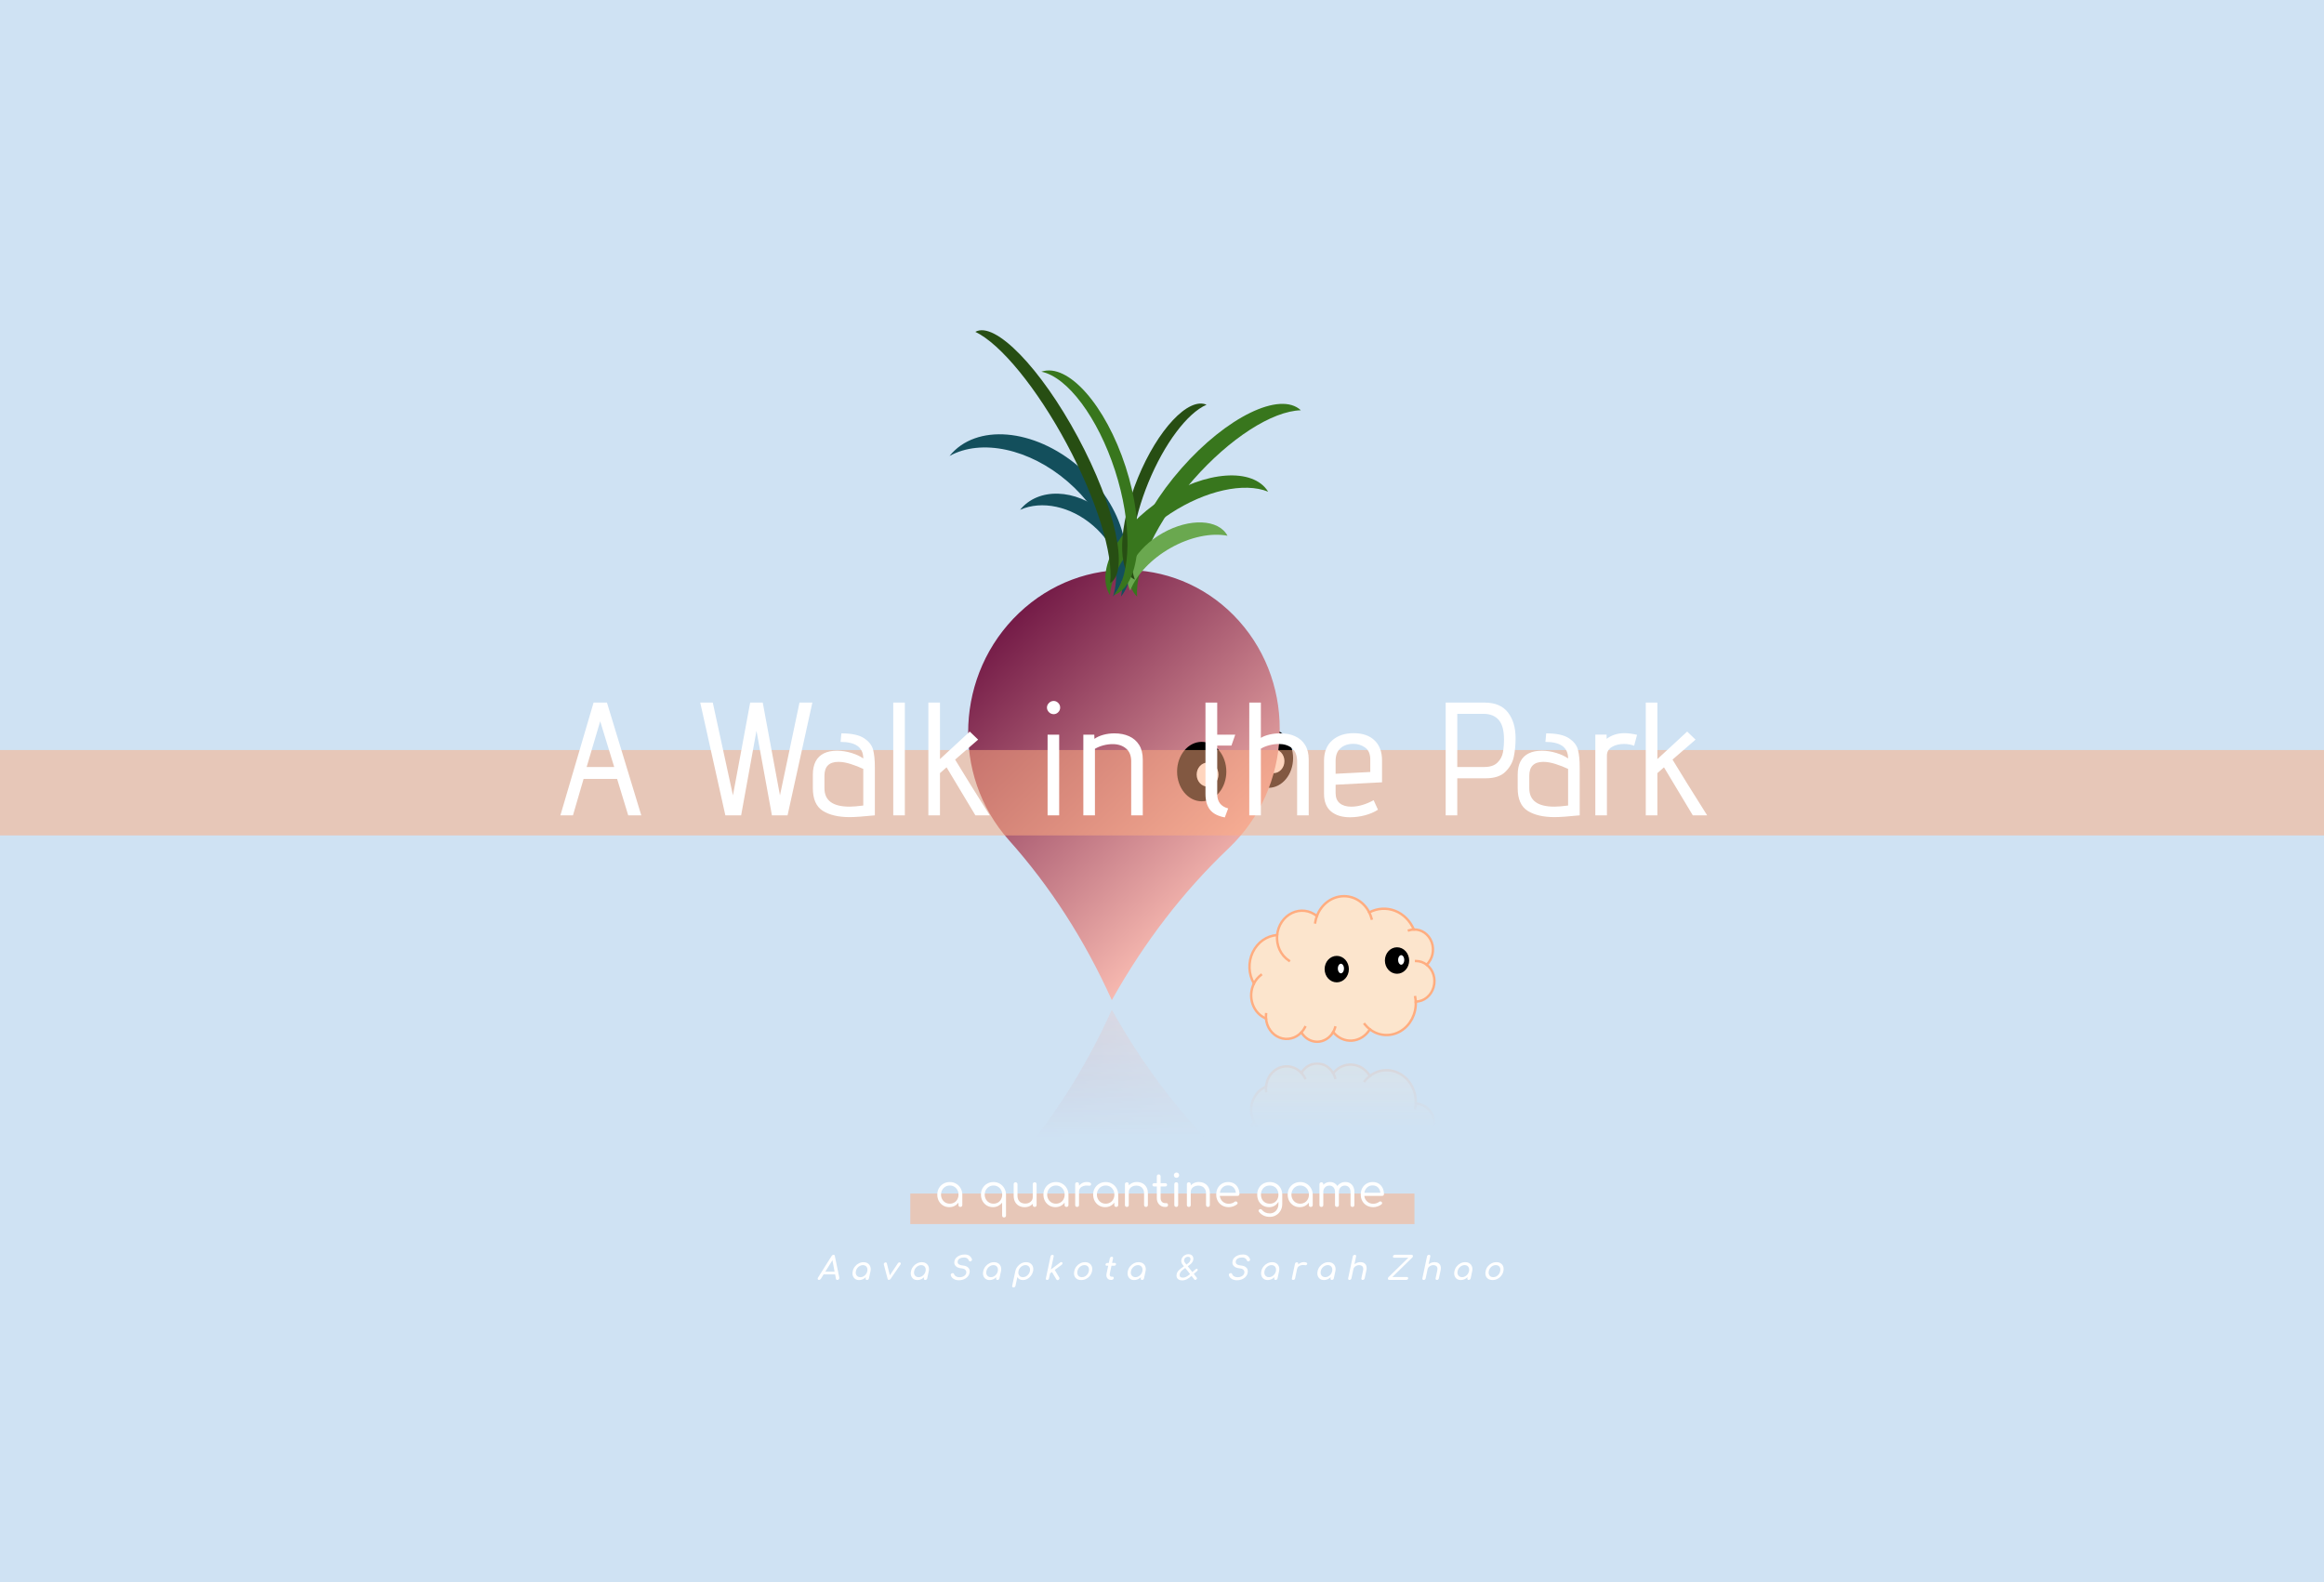 <svg version="1.1" viewBox="0.0 0.0 961.535 654.719" fill="none" stroke="none" stroke-linecap="square" stroke-miterlimit="10" xmlns:xlink="http://www.w3.org/1999/xlink" xmlns="http://www.w3.org/2000/svg"><rect x="0.0" y="0.0" width="961.535" height="654.719" fill="#808080" stroke="none"/><clipPath id="p.0"><path d="m0 0l961.535 0l0 654.719l-961.535 0l0 -654.719z" clip-rule="nonzero"/></clipPath><g clip-path="url(#p.0)"><path fill="#000000" fill-opacity="0.0" d="m0 0l961.535 0l0 654.719l-961.535 0z" fill-rule="evenodd"/><path fill="#cfe2f3" d="m962.331 657.016l-964.661 0l0 -659.433l964.661 0z" fill-rule="evenodd"/><path fill="#000000" d="m515.129 313.699l0 0c0 -6.516 4.338 -11.798 9.688 -11.798l0 0c2.57 0 5.034 1.243 6.851 3.456c1.817 2.213 2.838 5.214 2.838 8.343l0 0c0 6.516 -4.338 11.798 -9.688 11.798l0 0c-5.351 0 -9.688 -5.282 -9.688 -11.798z" fill-rule="evenodd"/><path stroke="#000000" stroke-width="1.0" stroke-linejoin="round" stroke-linecap="butt" d="m515.129 313.699l0 0c0 -6.516 4.338 -11.798 9.688 -11.798l0 0c2.57 0 5.034 1.243 6.851 3.456c1.817 2.213 2.838 5.214 2.838 8.343l0 0c0 6.516 -4.338 11.798 -9.688 11.798l0 0c-5.351 0 -9.688 -5.282 -9.688 -11.798z" fill-rule="evenodd"/><path fill="#ffffff" d="m522.395 314.948l0 0c0 -2.75 2.022 -4.979 4.517 -4.979l0 0c1.198 0 2.347 0.525 3.194 1.458c0.847 0.934 1.323 2.2 1.323 3.521l0 0c0 2.75 -2.022 4.979 -4.517 4.979l0 0c-2.495 0 -4.517 -2.229 -4.517 -4.979z" fill-rule="evenodd"/><g mask="url(#mask-p.1)"><use xlink:href="#p.1" transform="matrix(1.0 0.0 0.0 -1.0 0.0 831.677)"/></g><defs><mask id="mask-p.1" maskUnits="userSpaceOnUse" x="400.564" y="417.839" width="128.913" height="178.009"><linearGradient gradientUnits="userSpaceOnUse" id="gradient-p.1" x1="400.564" y1="417.838" x2="400.564" y2="471.241"><stop offset="0%" stop-color="#ffffff" stop-opacity="0.24"/><stop offset="100%" stop-color="#ffffff" stop-opacity="0.0"/></linearGradient><rect fill="url(#gradient-p.1)" x="400.564" y="417.839" width="128.913" height="178.009"/></mask></defs><g id="p.1"><defs><linearGradient id="p.2" gradientUnits="userSpaceOnUse" gradientTransform="matrix(-10.163 9.665 -9.665 -10.163 0.0 0.0)" spreadMethod="pad" x1="-13.864" y1="-43.985" x2="-13.864" y2="-33.822"><stop offset="0.0" stop-color="#f7b9b0"/><stop offset="1.0" stop-color="#741b47"/></linearGradient></defs><path fill="url(#p.2)" d="m512.66 256.988l0 0c23.979 26.856 22.088 68.91 -4.222 93.93q-28.288 26.9 -48.432 62.921q-16.845 -37.372 -42.625 -66.246l0 0c-23.979 -26.856 -22.088 -68.91 4.222 -93.93l0 0c26.311 -25.02 67.078 -23.531 91.057 3.325z" fill-rule="evenodd"/></g><path fill="#134f5c" d="m392.861 188.671l0 0c10.954 -13.554 34.972 -11.514 53.646 4.557c18.673 16.071 24.93 40.087 13.976 53.641l0 0c4.594 -14.665 -3.088 -34.129 -18.81 -47.66c-15.722 -13.531 -35.656 -17.835 -48.812 -10.538z" fill-rule="evenodd"/><path fill="#134f5c" d="m422.05 210.955l0 0c7.538 -9.322 22.991 -8.838 34.515 1.08c11.524 9.918 14.755 25.516 7.217 34.838c2.218 -9.84 -2.375 -21.513 -11.583 -29.438c-9.208 -7.926 -21.162 -10.495 -30.148 -6.48z" fill-rule="evenodd"/><path fill="#38761d" d="m538.222 169.767l0 0c-8.586 -8.017 -30.714 2.744 -49.423 24.035c-18.709 21.291 -26.916 45.05 -18.329 53.067l0 0c-0.887 -12.21 8.353 -31.41 23.303 -48.423c14.95 -17.013 32.575 -28.385 44.45 -28.679z" fill-rule="evenodd"/><path fill="#38761d" d="m524.684 203.455l0 0c-6.218 -10.086 -25.913 -8.681 -43.99 3.139c-18.077 11.82 -27.69 29.579 -21.471 39.665l0 0c0.687 -10.967 10.629 -24.378 25.073 -33.823c14.445 -9.445 30.459 -13.006 40.388 -8.982z" fill-rule="evenodd"/><path fill="#6aa84f" d="m507.872 221.687l0 0c-3.67 -6.898 -15.657 -7.412 -26.774 -1.148c-11.117 6.264 -17.155 16.935 -13.485 23.833l0 0c2.592 -6.627 8.817 -13.186 16.766 -17.665c7.949 -4.479 16.672 -6.343 23.493 -5.02z" fill-rule="evenodd"/><path fill="#274e13" d="m499.202 167.467l0 0c-7.502 -3.263 -20.222 10.294 -28.41 30.28c-8.189 19.986 -8.746 38.833 -1.244 42.096l0 0c-3.17 -8.294 -0.954 -24.235 5.589 -40.206c6.543 -15.97 16.085 -28.726 24.065 -32.17z" fill-rule="evenodd"/><path fill="#38761d" d="m460.841 246.263l0 0c10.973 -3.803 13.156 -27.585 4.877 -53.117c-8.279 -25.533 -23.886 -43.148 -34.858 -39.344l0 0c10.832 2.196 23.382 19.032 30.462 40.868c7.08 21.836 6.882 43.091 -0.481 51.594z" fill-rule="evenodd"/><path fill="#274e13" d="m459.313 241.256l0 0c8.044 -4.605 2.08 -31.606 -13.321 -60.308c-15.401 -28.702 -34.408 -48.237 -42.452 -43.632l0 0c10.501 5.006 25.486 23.364 37.792 46.299c12.307 22.935 19.436 45.79 17.981 57.64z" fill-rule="evenodd"/><path fill="#000000" d="m487.511 319.269l0 0c0 -6.516 4.338 -11.798 9.688 -11.798l0 0c2.569 0 5.034 1.243 6.851 3.456c1.817 2.213 2.838 5.214 2.838 8.343l0 0c0 6.516 -4.338 11.798 -9.688 11.798l0 0c-5.351 0 -9.688 -5.282 -9.688 -11.798z" fill-rule="evenodd"/><path stroke="#000000" stroke-width="1.0" stroke-linejoin="round" stroke-linecap="butt" d="m487.511 319.269l0 0c0 -6.516 4.338 -11.798 9.688 -11.798l0 0c2.569 0 5.034 1.243 6.851 3.456c1.817 2.213 2.838 5.214 2.838 8.343l0 0c0 6.516 -4.338 11.798 -9.688 11.798l0 0c-5.351 0 -9.688 -5.282 -9.688 -11.798z" fill-rule="evenodd"/><path fill="#ffffff" d="m495.104 320.518l0 0c0 -2.75 2.022 -4.979 4.517 -4.979l0 0c1.198 0 2.347 0.525 3.194 1.458c0.847 0.934 1.323 2.2 1.323 3.521l0 0c0 2.75 -2.022 4.979 -4.517 4.979l0 0c-2.495 0 -4.517 -2.229 -4.517 -4.979z" fill-rule="evenodd"/><g mask="url(#mask-p.3)"><use xlink:href="#p.3" transform="matrix(1.0 0.0 0.0 -1.0 0.0 871.133)"/></g><defs><mask id="mask-p.3" maskUnits="userSpaceOnUse" x="516.459" y="439.567" width="77.531" height="61.234"><linearGradient gradientUnits="userSpaceOnUse" id="gradient-p.3" x1="516.459" y1="439.566" x2="516.459" y2="467.122"><stop offset="0%" stop-color="#ffffff" stop-opacity="0.22"/><stop offset="100%" stop-color="#ffffff" stop-opacity="0.0"/></linearGradient><rect fill="url(#gradient-p.3)" x="516.459" y="439.567" width="77.531" height="61.234"/></mask></defs><g id="p.3"><path fill="#fce5cd" d="m585.76 414.636l0 0c0.194 4.963 -2.247 9.635 -6.287 12.034c-4.04 2.399 -8.971 2.104 -12.7 -0.76l0 0c-1.643 2.725 -4.37 4.461 -7.356 4.682c-2.986 0.222 -5.881 -1.097 -7.809 -3.557l0 0c-1.413 2.478 -3.899 4.002 -6.578 4.031c-2.678 0.03 -5.169 -1.439 -6.588 -3.885l0 0c-2.386 2.545 -5.907 3.387 -9.039 2.16c-3.132 -1.226 -5.312 -4.3 -5.597 -7.891l0 0c-2.568 -1.02 -4.592 -3.2 -5.55 -5.977c-0.958 -2.777 -0.756 -5.88 0.555 -8.505l0 0c-2.28 -3.896 -2.467 -8.826 -0.493 -12.951c1.975 -4.125 5.815 -6.825 10.087 -7.093c0.375 -4.007 2.721 -7.5 6.134 -9.134c3.413 -1.634 7.36 -1.152 10.32 1.258c1.752 -4.68 5.823 -7.869 10.456 -8.189c4.633 -0.32 8.995 2.285 11.204 6.691c3.324 -1.768 7.151 -2.015 10.617 -0.685c3.467 1.33 6.282 4.125 7.809 7.754l0 0c3.251 -0.114 6.205 1.976 7.396 5.231c1.191 3.256 0.366 6.984 -2.067 9.335l0 0c2.711 2.091 3.863 5.855 2.854 9.328c-1.009 3.473 -3.949 5.869 -7.287 5.938z" fill-rule="evenodd"/><path fill="#000000" fill-opacity="0.0" d="m590.273 399.187l0 0c-1.279 -0.987 -2.81 -1.522 -4.385 -1.532m-0.943 -13.035c-0.68 0.024 -1.355 0.144 -2.007 0.358m-16.419 -7.426c0.407 0.812 0.732 1.669 0.971 2.558m-22.631 -1.06l0 0c-0.319 0.853 -0.555 1.74 -0.703 2.645m-15.75 5.23c-0.399 4.266 1.503 8.379 4.888 10.573m-14.482 9.471c0.699 -1.401 1.687 -2.61 2.885 -3.533m2.11 18.016l0 0c-0.047 -0.596 -0.041 -1.196 0.018 -1.792m14.618 7.522l0 0c0.595 -0.635 1.103 -1.359 1.507 -2.149m11.659 2.003l0 0c0.339 -0.595 0.609 -1.233 0.804 -1.899m14.361 0.774l0 0c-0.789 -0.606 -1.506 -1.314 -2.136 -2.109m21.123 -9.165l0 0c-0.027 -0.684 -0.104 -1.364 -0.23 -2.034" fill-rule="evenodd"/><path stroke="#ffad80" stroke-width="1.0" stroke-linejoin="round" stroke-linecap="butt" d="m585.76 414.636l0 0c0.194 4.963 -2.247 9.635 -6.287 12.034c-4.04 2.399 -8.971 2.104 -12.7 -0.76l0 0c-1.643 2.725 -4.37 4.461 -7.356 4.682c-2.986 0.222 -5.881 -1.097 -7.809 -3.557l0 0c-1.413 2.478 -3.899 4.002 -6.578 4.031c-2.678 0.03 -5.169 -1.439 -6.588 -3.885l0 0c-2.386 2.545 -5.907 3.387 -9.039 2.16c-3.132 -1.226 -5.312 -4.3 -5.597 -7.891l0 0c-2.568 -1.02 -4.592 -3.2 -5.55 -5.977c-0.958 -2.777 -0.756 -5.88 0.555 -8.505l0 0c-2.28 -3.896 -2.467 -8.826 -0.493 -12.951c1.975 -4.125 5.815 -6.825 10.087 -7.093c0.375 -4.007 2.721 -7.5 6.134 -9.134c3.413 -1.634 7.36 -1.152 10.32 1.258c1.752 -4.68 5.823 -7.869 10.456 -8.189c4.633 -0.32 8.995 2.285 11.204 6.691c3.324 -1.768 7.151 -2.015 10.617 -0.685c3.467 1.33 6.282 4.125 7.809 7.754l0 0c3.251 -0.114 6.205 1.976 7.396 5.231c1.191 3.256 0.366 6.984 -2.067 9.335l0 0c2.711 2.091 3.863 5.855 2.854 9.328c-1.009 3.473 -3.949 5.869 -7.287 5.938z" fill-rule="evenodd"/><path stroke="#ffad80" stroke-width="1.0" stroke-linejoin="round" stroke-linecap="butt" d="m590.273 399.187l0 0c-1.279 -0.987 -2.81 -1.522 -4.385 -1.532m-0.943 -13.035c-0.68 0.024 -1.355 0.144 -2.007 0.358m-16.419 -7.426c0.407 0.812 0.732 1.669 0.971 2.558m-22.631 -1.06l0 0c-0.319 0.853 -0.555 1.74 -0.703 2.645m-15.75 5.23c-0.399 4.266 1.503 8.379 4.888 10.573m-14.482 9.471c0.699 -1.401 1.687 -2.61 2.885 -3.533m2.11 18.016l0 0c-0.047 -0.596 -0.041 -1.196 0.018 -1.792m14.618 7.522l0 0c0.595 -0.635 1.103 -1.359 1.507 -2.149m11.659 2.003l0 0c0.339 -0.595 0.609 -1.233 0.804 -1.899m14.361 0.774l0 0c-0.789 -0.606 -1.506 -1.314 -2.136 -2.109m21.123 -9.165l0 0c-0.027 -0.684 -0.104 -1.364 -0.23 -2.034" fill-rule="evenodd"/></g><path fill="#000000" d="m573.491 397.452l0 0c0 -2.75 2.022 -4.979 4.517 -4.979l0 0c1.198 0 2.347 0.525 3.194 1.458c0.847 0.934 1.323 2.2 1.323 3.521l0 0c0 2.75 -2.022 4.979 -4.517 4.979l0 0c-2.495 0 -4.517 -2.229 -4.517 -4.979z" fill-rule="evenodd"/><path stroke="#000000" stroke-width="1.0" stroke-linejoin="round" stroke-linecap="butt" d="m573.491 397.452l0 0c0 -2.75 2.022 -4.979 4.517 -4.979l0 0c1.198 0 2.347 0.525 3.194 1.458c0.847 0.934 1.323 2.2 1.323 3.521l0 0c0 2.75 -2.022 4.979 -4.517 4.979l0 0c-2.495 0 -4.517 -2.229 -4.517 -4.979z" fill-rule="evenodd"/><path fill="#ffffff" d="m577.964 397.211l0 0c0 -1.37 0.791 -2.481 1.767 -2.481l0 0c0.469 0 0.918 0.261 1.25 0.727c0.331 0.465 0.518 1.096 0.518 1.754l0 0c0 1.37 -0.791 2.481 -1.767 2.481l0 0c-0.976 0 -1.767 -1.111 -1.767 -2.481z" fill-rule="evenodd"/><path stroke="#000000" stroke-width="1.0" stroke-linejoin="round" stroke-linecap="butt" d="m577.964 397.211l0 0c0 -1.37 0.791 -2.481 1.767 -2.481l0 0c0.469 0 0.918 0.261 1.25 0.727c0.331 0.465 0.518 1.096 0.518 1.754l0 0c0 1.37 -0.791 2.481 -1.767 2.481l0 0c-0.976 0 -1.767 -1.111 -1.767 -2.481z" fill-rule="evenodd"/><path fill="#000000" d="m548.551 401.006l0 0c0 -2.75 2.022 -4.979 4.517 -4.979l0 0c1.198 0 2.347 0.525 3.194 1.458c0.847 0.934 1.323 2.2 1.323 3.521l0 0c0 2.75 -2.022 4.979 -4.517 4.979l0 0c-2.495 0 -4.517 -2.229 -4.517 -4.979z" fill-rule="evenodd"/><path stroke="#000000" stroke-width="1.0" stroke-linejoin="round" stroke-linecap="butt" d="m548.551 401.006l0 0c0 -2.75 2.022 -4.979 4.517 -4.979l0 0c1.198 0 2.347 0.525 3.194 1.458c0.847 0.934 1.323 2.2 1.323 3.521l0 0c0 2.75 -2.022 4.979 -4.517 4.979l0 0c-2.495 0 -4.517 -2.229 -4.517 -4.979z" fill-rule="evenodd"/><path fill="#ffffff" d="m553.023 400.765l0 0c0 -1.37 0.791 -2.481 1.767 -2.481l0 0c0.469 0 0.918 0.261 1.25 0.727c0.331 0.465 0.518 1.096 0.518 1.754l0 0c0 1.37 -0.791 2.481 -1.767 2.481l0 0c-0.976 0 -1.767 -1.111 -1.767 -2.481z" fill-rule="evenodd"/><path stroke="#000000" stroke-width="1.0" stroke-linejoin="round" stroke-linecap="butt" d="m553.023 400.765l0 0c0 -1.37 0.791 -2.481 1.767 -2.481l0 0c0.469 0 0.918 0.261 1.25 0.727c0.331 0.465 0.518 1.096 0.518 1.754l0 0c0 1.37 -0.791 2.481 -1.767 2.481l0 0c-0.976 0 -1.767 -1.111 -1.767 -2.481z" fill-rule="evenodd"/><path fill="#ffad80" fill-opacity="0.508" d="m962.331 345.693l-964.661 0l0 -35.339l964.661 0z" fill-rule="evenodd"/><path fill="#000000" fill-opacity="0.0" d="m221.858 264.378l516.283 0l0 95.622l-516.283 0z" fill-rule="evenodd"/><path fill="#ffffff" d="m255.327 322.315l-13.875 0l-4.391 15.062l-5.203 0l13.734 -46.656l5.531 0l14.203 46.656l-5.406 0l-4.594 -15.062zm-12.609 -4.938l11.406 0l-5.797 -18.922l-5.609 18.922zm70.268 -15.0l-6.344 35.0l-6.531 0l-10.391 -46.656l5.188 0l8.344 38.391l7.125 -38.391l5.203 0l7.125 38.391l8.078 -38.391l5.328 0l-10.266 46.656l-6.469 0l-6.391 -35.0zm48.981 35.0q-7.188 0.734 -10.391 0.734q-7.0 0 -11.141 -2.594q-4.125 -2.609 -4.125 -9.406l0 -5.531q0 -6.594 4.594 -8.859q2.203 -1.078 5.406 -1.078q2.922 0 5.922 0.906q3.0 0.906 4.938 2.297q0 -6.859 -9.391 -6.859l0.328 -3.531q6.391 0 9.422 2.031q3.047 2.031 3.734 4.828q0.703 2.797 0.703 7.203l0 19.859zm-4.797 -19.203q-2.328 -1.125 -5.141 -2.016q-2.797 -0.906 -5.125 -0.906q-5.797 0 -5.797 5.734l0 5.188q0 7.609 10.391 7.609q2.078 0 5.672 -0.469l0 -15.141zm12.404 -27.453l4.797 0l0 46.656l-4.797 0l0 -46.656zm22.065 26.797l-2.734 2.391l0 17.469l-4.797 0l0 -46.656l4.797 0l0 23.391l12.328 -11.391l3.469 3.328l-9.531 8.266q4.859 8.062 14.328 23.062l-5.938 0l-11.922 -19.859zm44.322 -22.0q-1.141 0 -1.969 -0.828q-0.828 -0.844 -0.828 -1.906q0 -1.062 0.828 -1.891q0.828 -0.844 1.969 -0.844q1.062 0 1.859 0.812q0.812 0.797 0.812 1.922q0 1.141 -0.812 1.938q-0.797 0.797 -1.859 0.797zm-2.531 8.469l4.797 0l0 33.391l-4.797 0l0 -33.391zm34.591 11.062q0 -3.594 -2.172 -5.359q-2.156 -1.781 -5.5 -1.781q-1.859 0 -3.797 0.5q-1.922 0.5 -3.531 1.438l0 27.531l-4.797 0l0 -33.391l4.531 0l0.062 1.734q1.531 -1.078 3.703 -1.672q2.172 -0.594 4.562 -0.594q3.469 0 6.078 1.188q2.656 1.203 4.156 3.609q1.5 2.391 1.5 6.062l0 23.062l-4.797 0l0 -22.328zm38.734 23.188q-4.266 -0.797 -6.141 -3.188q-1.859 -2.406 -1.859 -6.469l0 -37.859l4.859 0l0 13.266l7.469 0l-1.594 4.531l-5.875 0l0 20.062q0 4.734 4.531 5.938l-1.391 3.719zm29.922 -22.984q0 -3.938 -2.141 -5.672q-2.125 -1.734 -5.453 -1.734q-1.938 0 -3.938 0.531q-2.0 0.531 -3.469 1.406l0 27.594l-4.797 0l0 -46.656l4.797 0l0 14.594q1.406 -0.859 3.5 -1.359q2.109 -0.5 4.375 -0.5q3.797 0 6.266 1.188q2.656 1.203 4.156 3.609q1.5 2.391 1.5 6.062l0 23.062l-4.797 0l0 -22.125zm33.455 19.797q-2.391 1.531 -5.469 2.328q-3.062 0.797 -6.125 0.797q-4.938 0 -7.844 -2.422q-2.891 -2.438 -2.891 -7.312l0 -13.656q0 -5.406 3.359 -8.406q3.375 -3.0 8.906 -3.0q5.531 0 8.625 2.969q3.109 2.969 3.109 8.234l0 9.125l-19.203 1.0l0 3.469q0 2.797 1.734 4.203q1.734 1.406 4.734 1.406q4.344 0 9.266 -2.672l1.797 3.938zm-3.188 -20.734q0 -3.531 -2.203 -5.031q-2.203 -1.5 -4.734 -1.5q-3.328 0 -5.375 1.797q-2.031 1.797 -2.031 5.266l0 5.328l14.344 -0.734l0 -5.125zm31.194 -23.594l16.062 0q6.531 0 9.688 4.062q3.172 4.062 3.172 10.672q0 4.188 -0.734 7.688q-0.734 3.5 -3.469 6.203q-2.719 2.703 -8.188 2.703l-11.734 0l0 15.328l-4.797 0l0 -46.656zm15.922 26.656q3.672 0 5.5 -1.828q1.844 -1.828 2.266 -4.234q0.438 -2.406 0.438 -5.406q0 -5.531 -2.203 -8.031q-2.203 -2.5 -6.266 -2.5l-10.859 0l0 22.0l11.125 0zm39.528 20.0q-7.188 0.734 -10.391 0.734q-7.0 0 -11.141 -2.594q-4.125 -2.609 -4.125 -9.406l0 -5.531q0 -6.594 4.594 -8.859q2.203 -1.078 5.406 -1.078q2.922 0 5.922 0.906q3.0 0.906 4.938 2.297q0 -6.859 -9.391 -6.859l0.328 -3.531q6.391 0 9.422 2.031q3.047 2.031 3.734 4.828q0.703 2.797 0.703 7.203l0 19.859zm-4.797 -19.203q-2.328 -1.125 -5.141 -2.016q-2.797 -0.906 -5.125 -0.906q-5.797 0 -5.797 5.734l0 5.188q0 7.609 10.391 7.609q2.078 0 5.672 -0.469l0 -15.141zm11.263 -14.188l4.672 0l0 1.734q3.125 -2.344 7.391 -2.344q2.141 0 5.203 0.672l-1.203 4.531q-2.0 -0.734 -4.188 -0.734q-2.938 0 -5.016 1.234q-2.062 1.234 -2.062 3.562l0 24.734l-4.797 0l0 -33.391zm28.405 13.531l-2.734 2.391l0 17.469l-4.797 0l0 -46.656l4.797 0l0 23.391l12.328 -11.391l3.469 3.328l-9.531 8.266q4.859 8.062 14.328 23.062l-5.938 0l-11.922 -19.859z" fill-rule="nonzero"/><path fill="#ffad80" fill-opacity="0.508" d="m585.223 506.509l-208.598 0l0 -12.63l208.598 0z" fill-rule="evenodd"/><path fill="#000000" fill-opacity="0.0" d="m373.101 472.49l213.795 0l0 35.339l-213.795 0z" fill-rule="evenodd"/><path fill="#ffffff" d="m392.746 499.504q-1.406 0 -2.531 -0.672q-1.125 -0.688 -1.781 -1.859q-0.641 -1.188 -0.641 -2.656q0 -1.484 0.672 -2.656q0.688 -1.188 1.859 -1.859q1.172 -0.688 2.656 -0.688q1.453 0 2.609 0.688q1.172 0.672 1.844 1.859q0.688 1.172 0.719 2.656l-0.641 0.297q0 1.375 -0.625 2.5q-0.625 1.109 -1.703 1.75q-1.062 0.641 -2.438 0.641zm0.234 -1.438q1.016 0 1.844 -0.484q0.828 -0.484 1.281 -1.344q0.469 -0.859 0.469 -1.922q0 -1.078 -0.469 -1.922q-0.453 -0.859 -1.281 -1.344q-0.828 -0.5 -1.844 -0.5q-1.031 0 -1.859 0.5q-0.812 0.484 -1.297 1.344q-0.484 0.844 -0.484 1.922q0 1.062 0.484 1.922q0.484 0.859 1.297 1.344q0.828 0.484 1.859 0.484zm4.359 1.344q-0.359 0 -0.578 -0.203q-0.219 -0.219 -0.219 -0.578l0 -3.078l0.359 -1.641l1.25 0.406l0 4.312q0 0.359 -0.234 0.578q-0.234 0.203 -0.578 0.203zm18.078 4.359q-0.359 0 -0.578 -0.219q-0.219 -0.219 -0.219 -0.578l0 -5.328q-0.641 0.828 -1.625 1.344q-0.969 0.516 -2.172 0.516q-1.406 0 -2.531 -0.672q-1.125 -0.688 -1.781 -1.859q-0.641 -1.188 -0.641 -2.656q0 -1.484 0.672 -2.656q0.688 -1.188 1.859 -1.859q1.172 -0.688 2.656 -0.688q1.453 0 2.609 0.688q1.156 0.672 1.828 1.844q0.688 1.156 0.734 2.609l0 8.719q0 0.359 -0.234 0.578q-0.219 0.219 -0.578 0.219zm-4.359 -5.703q1.016 0 1.844 -0.484q0.828 -0.484 1.281 -1.344q0.469 -0.859 0.469 -1.922q0 -1.078 -0.469 -1.922q-0.453 -0.859 -1.281 -1.344q-0.828 -0.5 -1.844 -0.5q-1.031 0 -1.859 0.5q-0.812 0.484 -1.297 1.344q-0.484 0.844 -0.484 1.922q0 1.062 0.484 1.922q0.484 0.859 1.297 1.344q0.828 0.484 1.859 0.484zm12.906 1.453q-1.312 0 -2.344 -0.547q-1.031 -0.547 -1.625 -1.609q-0.594 -1.062 -0.594 -2.625l0 -4.75q0 -0.328 0.219 -0.547q0.219 -0.234 0.562 -0.234q0.344 0 0.562 0.234q0.234 0.219 0.234 0.547l0 4.75q0 1.125 0.422 1.859q0.422 0.719 1.141 1.078q0.734 0.359 1.641 0.359q0.875 0 1.578 -0.328q0.703 -0.344 1.109 -0.938q0.422 -0.609 0.422 -1.359l1.078 0q-0.047 1.188 -0.625 2.109q-0.578 0.922 -1.562 1.469q-0.984 0.531 -2.219 0.531zm4.125 -0.109q-0.359 0 -0.578 -0.219q-0.219 -0.234 -0.219 -0.578l0 -8.625q0 -0.359 0.219 -0.562q0.219 -0.219 0.578 -0.219q0.359 0 0.578 0.219q0.219 0.203 0.219 0.562l0 8.625q0 0.344 -0.219 0.578q-0.219 0.219 -0.578 0.219zm8.574 0.094q-1.406 0 -2.531 -0.672q-1.125 -0.688 -1.781 -1.859q-0.641 -1.188 -0.641 -2.656q0 -1.484 0.672 -2.656q0.688 -1.188 1.859 -1.859q1.172 -0.688 2.656 -0.688q1.453 0 2.609 0.688q1.172 0.672 1.844 1.859q0.688 1.172 0.719 2.656l-0.641 0.297q0 1.375 -0.625 2.5q-0.625 1.109 -1.703 1.75q-1.062 0.641 -2.438 0.641zm0.234 -1.438q1.016 0 1.844 -0.484q0.828 -0.484 1.281 -1.344q0.469 -0.859 0.469 -1.922q0 -1.078 -0.469 -1.922q-0.453 -0.859 -1.281 -1.344q-0.828 -0.5 -1.844 -0.5q-1.031 0 -1.859 0.5q-0.812 0.484 -1.297 1.344q-0.484 0.844 -0.484 1.922q0 1.062 0.484 1.922q0.484 0.859 1.297 1.344q0.828 0.484 1.859 0.484zm4.359 1.344q-0.359 0 -0.578 -0.203q-0.219 -0.219 -0.219 -0.578l0 -3.078l0.359 -1.641l1.25 0.406l0 4.312q0 0.359 -0.234 0.578q-0.234 0.203 -0.578 0.203zm4.315 -6.328q0.031 -1.141 0.578 -2.031q0.562 -0.906 1.453 -1.422q0.891 -0.531 2.0 -0.531q0.953 0 1.438 0.281q0.5 0.281 0.375 0.766q-0.062 0.266 -0.25 0.375q-0.172 0.109 -0.406 0.109q-0.234 0 -0.531 -0.031q-1.078 -0.141 -1.938 0.141q-0.859 0.266 -1.359 0.875q-0.5 0.609 -0.5 1.469l-0.859 0zm0.078 6.328q-0.375 0 -0.594 -0.203q-0.203 -0.203 -0.203 -0.578l0 -8.641q0 -0.375 0.203 -0.578q0.219 -0.203 0.594 -0.203q0.359 0 0.562 0.203q0.219 0.203 0.219 0.578l0 8.641q0 0.375 -0.219 0.578q-0.203 0.203 -0.562 0.203zm11.591 0.094q-1.406 0 -2.531 -0.672q-1.125 -0.688 -1.781 -1.859q-0.641 -1.188 -0.641 -2.656q0 -1.484 0.672 -2.656q0.688 -1.188 1.859 -1.859q1.172 -0.688 2.656 -0.688q1.453 0 2.609 0.688q1.172 0.672 1.844 1.859q0.688 1.172 0.719 2.656l-0.641 0.297q0 1.375 -0.625 2.5q-0.625 1.109 -1.703 1.75q-1.062 0.641 -2.438 0.641zm0.234 -1.438q1.016 0 1.844 -0.484q0.828 -0.484 1.281 -1.344q0.469 -0.859 0.469 -1.922q0 -1.078 -0.469 -1.922q-0.453 -0.859 -1.281 -1.344q-0.828 -0.5 -1.844 -0.5q-1.031 0 -1.859 0.5q-0.812 0.484 -1.297 1.344q-0.484 0.844 -0.484 1.922q0 1.062 0.484 1.922q0.484 0.859 1.297 1.344q0.828 0.484 1.859 0.484zm4.359 1.344q-0.359 0 -0.578 -0.203q-0.219 -0.219 -0.219 -0.578l0 -3.078l0.359 -1.641l1.25 0.406l0 4.312q0 0.359 -0.234 0.578q-0.234 0.203 -0.578 0.203zm12.315 0q-0.359 0 -0.578 -0.219q-0.219 -0.234 -0.219 -0.562l0 -4.766q0 -1.125 -0.438 -1.844q-0.422 -0.719 -1.141 -1.078q-0.719 -0.359 -1.656 -0.359q-0.859 0 -1.578 0.344q-0.703 0.328 -1.109 0.922q-0.406 0.578 -0.406 1.344l-1.062 0q0.016 -1.172 0.594 -2.094q0.594 -0.922 1.578 -1.453q1.0 -0.547 2.203 -0.547q1.328 0 2.359 0.547q1.047 0.547 1.641 1.609q0.594 1.062 0.594 2.609l0 4.766q0 0.328 -0.219 0.562q-0.219 0.219 -0.562 0.219zm-7.906 0q-0.359 0 -0.594 -0.203q-0.219 -0.219 -0.219 -0.578l0 -8.625q0 -0.375 0.219 -0.578q0.234 -0.219 0.594 -0.219q0.344 0 0.562 0.219q0.219 0.203 0.219 0.578l0 8.625q0 0.359 -0.219 0.578q-0.219 0.203 -0.562 0.203zm15.761 0q-0.969 0 -1.734 -0.469q-0.766 -0.469 -1.203 -1.281q-0.438 -0.828 -0.438 -1.844l0 -9.062q0 -0.344 0.203 -0.562q0.219 -0.234 0.578 -0.234q0.344 0 0.562 0.234q0.219 0.219 0.219 0.562l0 9.062q0 0.875 0.516 1.453q0.516 0.562 1.297 0.562l0.547 0q0.312 0 0.516 0.219q0.203 0.219 0.203 0.578q0 0.359 -0.25 0.578q-0.25 0.203 -0.641 0.203l-0.375 0zm-4.484 -8.469q-0.312 0 -0.516 -0.188q-0.203 -0.188 -0.203 -0.484q0 -0.297 0.203 -0.484q0.203 -0.203 0.516 -0.203l4.609 0q0.328 0 0.531 0.203q0.203 0.188 0.203 0.484q0 0.297 -0.203 0.484q-0.203 0.188 -0.531 0.188l-4.609 0zm9.156 8.469q-0.359 0 -0.594 -0.219q-0.219 -0.234 -0.219 -0.578l0 -8.609q0 -0.375 0.219 -0.578q0.234 -0.219 0.594 -0.219q0.344 0 0.562 0.219q0.219 0.203 0.219 0.578l0 8.609q0 0.344 -0.219 0.578q-0.219 0.219 -0.562 0.219zm0.078 -12.047q-0.438 0 -0.766 -0.312q-0.312 -0.328 -0.312 -0.797q0 -0.469 0.328 -0.766q0.328 -0.312 0.781 -0.312q0.422 0 0.75 0.312q0.328 0.297 0.328 0.766q0 0.469 -0.328 0.797q-0.328 0.312 -0.781 0.312zm13.029 12.047q-0.359 0 -0.578 -0.219q-0.219 -0.234 -0.219 -0.562l0 -4.766q0 -1.125 -0.438 -1.844q-0.422 -0.719 -1.141 -1.078q-0.719 -0.359 -1.656 -0.359q-0.859 0 -1.578 0.344q-0.703 0.328 -1.109 0.922q-0.406 0.578 -0.406 1.344l-1.062 0q0.016 -1.172 0.594 -2.094q0.594 -0.922 1.578 -1.453q1.0 -0.547 2.203 -0.547q1.328 0 2.359 0.547q1.047 0.547 1.641 1.609q0.594 1.062 0.594 2.609l0 4.766q0 0.328 -0.219 0.562q-0.219 0.219 -0.562 0.219zm-7.906 0q-0.359 0 -0.594 -0.203q-0.219 -0.219 -0.219 -0.578l0 -8.625q0 -0.375 0.219 -0.578q0.234 -0.219 0.594 -0.219q0.344 0 0.562 0.219q0.219 0.203 0.219 0.578l0 8.625q0 0.359 -0.219 0.578q-0.219 0.203 -0.562 0.203zm16.543 0.094q-1.531 0 -2.703 -0.656q-1.172 -0.672 -1.844 -1.844q-0.672 -1.172 -0.672 -2.688q0 -1.531 0.625 -2.688q0.641 -1.172 1.75 -1.844q1.109 -0.672 2.562 -0.672q1.438 0 2.484 0.641q1.047 0.641 1.609 1.781q0.578 1.141 0.578 2.594q0 0.312 -0.219 0.516q-0.203 0.188 -0.516 0.188l-7.797 0l0 -1.281l7.875 0l-0.781 0.562q0 -1.031 -0.391 -1.844q-0.391 -0.828 -1.109 -1.297q-0.719 -0.469 -1.734 -0.469q-1.062 0 -1.844 0.5q-0.781 0.5 -1.219 1.359q-0.422 0.859 -0.422 1.953q0 1.094 0.484 1.953q0.484 0.844 1.328 1.344q0.859 0.484 1.953 0.484q0.641 0 1.297 -0.219q0.672 -0.219 1.062 -0.562q0.219 -0.188 0.5 -0.188q0.297 -0.016 0.5 0.156q0.266 0.234 0.266 0.531q0.016 0.281 -0.234 0.5q-0.625 0.516 -1.578 0.859q-0.938 0.328 -1.812 0.328zm16.693 0q-1.453 0 -2.578 -0.656q-1.109 -0.672 -1.75 -1.844q-0.625 -1.172 -0.625 -2.688q0 -1.531 0.672 -2.703q0.672 -1.172 1.828 -1.828q1.172 -0.672 2.688 -0.672q1.484 0 2.656 0.672q1.172 0.656 1.828 1.828q0.656 1.172 0.688 2.703l-0.938 0.297q0 1.422 -0.578 2.531q-0.578 1.109 -1.594 1.734q-1.0 0.625 -2.297 0.625zm0.234 4.016q-1.422 0 -2.547 -0.547q-1.125 -0.547 -1.891 -1.516q-0.219 -0.25 -0.188 -0.547q0.047 -0.281 0.312 -0.453q0.281 -0.188 0.594 -0.141q0.312 0.062 0.5 0.328q0.531 0.656 1.344 1.047q0.828 0.391 1.906 0.391q0.984 0 1.797 -0.484q0.812 -0.469 1.281 -1.375q0.484 -0.891 0.484 -2.094l0 -2.781l0.578 -1.266l1.0 0.234l0 3.875q0 1.5 -0.672 2.703q-0.672 1.203 -1.844 1.906q-1.156 0.719 -2.656 0.719zm0 -5.453q1.047 0 1.859 -0.469q0.828 -0.484 1.281 -1.328q0.453 -0.859 0.453 -1.953q0 -1.094 -0.453 -1.953q-0.453 -0.859 -1.281 -1.328q-0.812 -0.484 -1.859 -0.484q-1.062 0 -1.891 0.484q-0.812 0.469 -1.281 1.328q-0.469 0.859 -0.469 1.953q0 1.094 0.469 1.953q0.469 0.844 1.281 1.328q0.828 0.469 1.891 0.469zm12.377 1.438q-1.406 0 -2.531 -0.672q-1.125 -0.688 -1.781 -1.859q-0.641 -1.188 -0.641 -2.656q0 -1.484 0.672 -2.656q0.688 -1.188 1.859 -1.859q1.172 -0.688 2.656 -0.688q1.453 0 2.609 0.688q1.172 0.672 1.844 1.859q0.688 1.172 0.719 2.656l-0.641 0.297q0 1.375 -0.625 2.5q-0.625 1.109 -1.703 1.75q-1.062 0.641 -2.438 0.641zm0.234 -1.438q1.016 0 1.844 -0.484q0.828 -0.484 1.281 -1.344q0.469 -0.859 0.469 -1.922q0 -1.078 -0.469 -1.922q-0.453 -0.859 -1.281 -1.344q-0.828 -0.5 -1.844 -0.5q-1.031 0 -1.859 0.5q-0.812 0.484 -1.297 1.344q-0.484 0.844 -0.484 1.922q0 1.062 0.484 1.922q0.484 0.859 1.297 1.344q0.828 0.484 1.859 0.484zm4.359 1.344q-0.359 0 -0.578 -0.203q-0.219 -0.219 -0.219 -0.578l0 -3.078l0.359 -1.641l1.25 0.406l0 4.312q0 0.359 -0.234 0.578q-0.234 0.203 -0.578 0.203zm17.252 0q-0.344 0 -0.578 -0.203q-0.219 -0.219 -0.219 -0.578l0 -5.359q0 -1.281 -0.656 -1.984q-0.641 -0.703 -1.672 -0.703q-1.109 0 -1.812 0.75q-0.688 0.734 -0.672 1.938l-1.375 0q0.016 -1.25 0.531 -2.188q0.531 -0.938 1.453 -1.453q0.922 -0.531 2.094 -0.531q1.078 0 1.922 0.5q0.844 0.5 1.312 1.453q0.469 0.938 0.469 2.219l0 5.359q0 0.359 -0.219 0.578q-0.219 0.203 -0.578 0.203zm-12.844 0q-0.359 0 -0.594 -0.203q-0.219 -0.219 -0.219 -0.578l0 -8.625q0 -0.344 0.219 -0.562q0.234 -0.234 0.594 -0.234q0.344 0 0.562 0.234q0.219 0.219 0.219 0.562l0 8.625q0 0.359 -0.219 0.578q-0.219 0.203 -0.562 0.203zm6.438 0q-0.344 0 -0.578 -0.203q-0.234 -0.219 -0.234 -0.578l0 -5.359q0 -1.281 -0.656 -1.984q-0.641 -0.703 -1.672 -0.703q-1.094 0 -1.812 0.734q-0.703 0.719 -0.703 1.875l-1.062 0q0.016 -1.203 0.5 -2.125q0.5 -0.922 1.359 -1.438q0.859 -0.531 1.938 -0.531q1.094 0 1.922 0.5q0.844 0.5 1.312 1.453q0.484 0.938 0.484 2.219l0 5.359q0 0.359 -0.234 0.578q-0.219 0.203 -0.562 0.203zm15.049 0.094q-1.531 0 -2.703 -0.656q-1.172 -0.672 -1.844 -1.844q-0.672 -1.172 -0.672 -2.688q0 -1.531 0.625 -2.688q0.641 -1.172 1.75 -1.844q1.109 -0.672 2.562 -0.672q1.438 0 2.484 0.641q1.047 0.641 1.609 1.781q0.578 1.141 0.578 2.594q0 0.312 -0.219 0.516q-0.203 0.188 -0.516 0.188l-7.797 0l0 -1.281l7.875 0l-0.781 0.562q0 -1.031 -0.391 -1.844q-0.391 -0.828 -1.109 -1.297q-0.719 -0.469 -1.734 -0.469q-1.062 0 -1.844 0.5q-0.781 0.5 -1.219 1.359q-0.422 0.859 -0.422 1.953q0 1.094 0.484 1.953q0.484 0.844 1.328 1.344q0.859 0.484 1.953 0.484q0.641 0 1.297 -0.219q0.672 -0.219 1.062 -0.562q0.219 -0.188 0.5 -0.188q0.297 -0.016 0.5 0.156q0.266 0.234 0.266 0.531q0.016 0.281 -0.234 0.5q-0.625 0.516 -1.578 0.859q-0.938 0.328 -1.812 0.328z" fill-rule="nonzero"/><path fill="#000000" fill-opacity="0.0" d="m267.843 507.83l424.315 0l0 29.134l-424.315 0z" fill-rule="evenodd"/><path fill="#ffffff" d="m338.858 529.63q-0.375 0 -0.516 -0.312q-0.125 -0.328 0.125 -0.688l5.625 -8.938q0.312 -0.469 0.766 -0.469q0.484 0 0.547 0.469l1.844 8.969q0.078 0.375 -0.188 0.672q-0.25 0.297 -0.641 0.297q-0.188 0 -0.344 -0.109q-0.156 -0.125 -0.203 -0.312l-1.547 -8.219l0.375 0l-5.109 8.219q-0.141 0.203 -0.344 0.312q-0.203 0.109 -0.391 0.109zm1.188 -2.297l0.781 -1.141l5.234 0l0.281 1.141l-6.297 0zm15.384 2.344q-0.969 0 -1.641 -0.484q-0.656 -0.484 -0.938 -1.312q-0.266 -0.828 -0.031 -1.891q0.219 -1.047 0.875 -1.891q0.672 -0.844 1.609 -1.328q0.938 -0.484 1.969 -0.484q1.047 0 1.766 0.484q0.734 0.484 1.031 1.328q0.312 0.844 0.094 1.891l-0.516 0q-0.234 1.062 -0.859 1.891q-0.625 0.828 -1.5 1.312q-0.875 0.484 -1.859 0.484zm0.531 -1.188q0.688 0 1.281 -0.328q0.594 -0.328 1.016 -0.891q0.438 -0.578 0.594 -1.281q0.141 -0.719 -0.047 -1.281q-0.172 -0.562 -0.641 -0.891q-0.453 -0.328 -1.141 -0.328q-0.656 0 -1.266 0.328q-0.609 0.328 -1.062 0.891q-0.438 0.562 -0.578 1.281q-0.156 0.703 0.031 1.281q0.203 0.562 0.672 0.891q0.484 0.328 1.141 0.328zm2.734 1.156q-0.281 0 -0.438 -0.188q-0.156 -0.203 -0.094 -0.5l0.438 -2.031l0.547 -1.422l1.016 0.484l-0.641 2.969q-0.062 0.297 -0.297 0.5q-0.234 0.188 -0.531 0.188zm9.089 -0.031q-0.422 0 -0.547 -0.438l-1.562 -5.953q-0.062 -0.234 0.062 -0.453q0.141 -0.219 0.422 -0.344q0.25 -0.109 0.469 -0.031q0.219 0.078 0.281 0.297l1.438 5.703l-0.641 0l3.812 -5.703q0.172 -0.219 0.438 -0.297q0.266 -0.078 0.5 0.031q0.203 0.109 0.234 0.344q0.031 0.219 -0.109 0.453l-4.094 5.953q-0.297 0.438 -0.703 0.438zm11.756 0.062q-0.969 0 -1.641 -0.484q-0.656 -0.484 -0.938 -1.312q-0.266 -0.828 -0.031 -1.891q0.219 -1.047 0.875 -1.891q0.672 -0.844 1.609 -1.328q0.938 -0.484 1.969 -0.484q1.047 0 1.766 0.484q0.734 0.484 1.031 1.328q0.312 0.844 0.094 1.891l-0.516 0q-0.234 1.062 -0.859 1.891q-0.625 0.828 -1.5 1.312q-0.875 0.484 -1.859 0.484zm0.531 -1.188q0.688 0 1.281 -0.328q0.594 -0.328 1.016 -0.891q0.438 -0.578 0.594 -1.281q0.141 -0.719 -0.047 -1.281q-0.172 -0.562 -0.641 -0.891q-0.453 -0.328 -1.141 -0.328q-0.656 0 -1.266 0.328q-0.609 0.328 -1.062 0.891q-0.438 0.562 -0.578 1.281q-0.156 0.703 0.031 1.281q0.203 0.562 0.672 0.891q0.484 0.328 1.141 0.328zm2.734 1.156q-0.281 0 -0.438 -0.188q-0.156 -0.203 -0.094 -0.5l0.438 -2.031l0.547 -1.422l1.016 0.484l-0.641 2.969q-0.062 0.297 -0.297 0.5q-0.234 0.188 -0.531 0.188zm13.932 0.125q-0.859 0 -1.578 -0.266q-0.703 -0.281 -1.188 -0.75q-0.469 -0.484 -0.594 -1.109q-0.078 -0.281 0.109 -0.516q0.188 -0.25 0.547 -0.312q0.25 -0.047 0.453 0.078q0.203 0.125 0.266 0.375q0.109 0.328 0.406 0.609q0.312 0.281 0.781 0.453q0.484 0.172 1.062 0.172q0.641 0 1.219 -0.188q0.594 -0.203 1.0 -0.578q0.422 -0.391 0.547 -0.953q0.141 -0.703 -0.297 -1.266q-0.422 -0.562 -1.672 -0.688q-1.625 -0.156 -2.406 -0.969q-0.766 -0.812 -0.5 -2.016q0.188 -0.875 0.812 -1.484q0.625 -0.625 1.531 -0.938q0.906 -0.328 1.953 -0.328q0.812 0 1.359 0.234q0.562 0.219 0.922 0.625q0.375 0.391 0.609 0.938q0.125 0.297 0.031 0.562q-0.094 0.25 -0.344 0.406q-0.281 0.156 -0.562 0.062q-0.281 -0.094 -0.375 -0.344q-0.125 -0.391 -0.375 -0.656q-0.25 -0.266 -0.641 -0.422q-0.375 -0.156 -0.938 -0.156q-0.984 -0.016 -1.734 0.375q-0.734 0.375 -0.906 1.156q-0.078 0.406 0.047 0.781q0.125 0.359 0.625 0.625q0.5 0.266 1.516 0.375q1.547 0.156 2.266 0.969q0.719 0.797 0.438 2.125q-0.156 0.75 -0.594 1.312q-0.438 0.562 -1.047 0.953q-0.609 0.375 -1.328 0.562q-0.703 0.188 -1.422 0.188zm12.684 -0.094q-0.969 0 -1.641 -0.484q-0.656 -0.484 -0.938 -1.312q-0.266 -0.828 -0.031 -1.891q0.219 -1.047 0.875 -1.891q0.672 -0.844 1.609 -1.328q0.938 -0.484 1.969 -0.484q1.047 0 1.766 0.484q0.734 0.484 1.031 1.328q0.312 0.844 0.094 1.891l-0.516 0q-0.234 1.062 -0.859 1.891q-0.625 0.828 -1.5 1.312q-0.875 0.484 -1.859 0.484zm0.531 -1.188q0.688 0 1.281 -0.328q0.594 -0.328 1.016 -0.891q0.438 -0.578 0.594 -1.281q0.141 -0.719 -0.047 -1.281q-0.172 -0.562 -0.641 -0.891q-0.453 -0.328 -1.141 -0.328q-0.656 0 -1.266 0.328q-0.609 0.328 -1.062 0.891q-0.438 0.562 -0.578 1.281q-0.156 0.703 0.031 1.281q0.203 0.562 0.672 0.891q0.484 0.328 1.141 0.328zm2.734 1.156q-0.281 0 -0.438 -0.188q-0.156 -0.203 -0.094 -0.5l0.438 -2.031l0.547 -1.422l1.016 0.484l-0.641 2.969q-0.062 0.297 -0.297 0.5q-0.234 0.188 -0.531 0.188zm6.62 3.109q-0.281 0 -0.438 -0.203q-0.141 -0.188 -0.078 -0.484l1.297 -6.078q0.234 -1.047 0.891 -1.891q0.656 -0.844 1.578 -1.328q0.938 -0.484 1.969 -0.484q1.062 0 1.781 0.484q0.734 0.484 1.031 1.328q0.312 0.844 0.094 1.891q-0.234 1.062 -0.859 1.891q-0.609 0.828 -1.5 1.312q-0.875 0.484 -1.859 0.484q-0.781 0 -1.375 -0.312q-0.578 -0.328 -0.922 -0.891l-0.766 3.594q-0.062 0.297 -0.297 0.484q-0.234 0.203 -0.547 0.203zm3.906 -4.266q0.688 0 1.281 -0.328q0.594 -0.328 1.031 -0.891q0.438 -0.578 0.594 -1.281q0.141 -0.719 -0.047 -1.281q-0.188 -0.562 -0.656 -0.891q-0.453 -0.328 -1.141 -0.328q-0.656 0 -1.266 0.328q-0.609 0.328 -1.047 0.891q-0.438 0.562 -0.578 1.281q-0.156 0.703 0.031 1.281q0.188 0.562 0.656 0.891q0.484 0.328 1.141 0.328zm11.212 -1.531l-0.625 -0.906l4.859 -3.641q0.234 -0.188 0.484 -0.172q0.25 0 0.375 0.203q0.141 0.203 0.062 0.453q-0.062 0.234 -0.281 0.422l-4.875 3.641zm-1.188 2.672q-0.297 0 -0.438 -0.172q-0.141 -0.188 -0.078 -0.484l1.938 -9.094q0.062 -0.297 0.281 -0.469q0.219 -0.188 0.516 -0.188q0.281 0 0.422 0.188q0.141 0.172 0.078 0.469l-1.938 9.094q-0.062 0.297 -0.281 0.484q-0.219 0.172 -0.5 0.172zm4.766 -0.062q-0.25 0.172 -0.516 0.141q-0.25 -0.016 -0.375 -0.219l-2.0 -3.344l1.141 -0.891l2.031 3.422q0.125 0.203 0.047 0.453q-0.062 0.25 -0.328 0.438zm9.348 0.109q-1.078 0 -1.812 -0.469q-0.719 -0.469 -1.016 -1.297q-0.281 -0.844 -0.047 -1.922q0.219 -1.094 0.859 -1.922q0.656 -0.828 1.578 -1.297q0.938 -0.484 2.016 -0.484q1.078 0 1.797 0.484q0.719 0.469 1.016 1.297q0.297 0.828 0.078 1.922q-0.234 1.078 -0.891 1.922q-0.641 0.828 -1.578 1.297q-0.922 0.469 -2.0 0.469zm0.266 -1.188q0.703 0 1.297 -0.312q0.594 -0.328 1.016 -0.891q0.422 -0.562 0.578 -1.297q0.156 -0.734 -0.031 -1.297q-0.172 -0.562 -0.641 -0.875q-0.453 -0.328 -1.156 -0.328q-0.688 0 -1.297 0.328q-0.594 0.312 -1.031 0.875q-0.422 0.562 -0.578 1.297q-0.156 0.734 0.031 1.297q0.188 0.562 0.656 0.891q0.469 0.312 1.156 0.312zm12.011 1.141q-0.672 0 -1.141 -0.344q-0.453 -0.344 -0.641 -0.922q-0.188 -0.594 -0.031 -1.312l1.359 -6.359q0.062 -0.297 0.281 -0.484q0.234 -0.188 0.531 -0.188q0.297 0 0.438 0.188q0.156 0.188 0.094 0.484l-1.359 6.359q-0.109 0.531 0.094 0.891q0.219 0.359 0.656 0.359l0.453 0q0.234 0 0.359 0.188q0.125 0.188 0.062 0.469q-0.062 0.297 -0.328 0.484q-0.25 0.188 -0.594 0.188l-0.234 0zm-1.719 -5.875q-0.281 0 -0.422 -0.156q-0.141 -0.172 -0.078 -0.406q0.047 -0.266 0.25 -0.422q0.219 -0.172 0.5 -0.172l3.078 0q0.281 0 0.406 0.172q0.141 0.156 0.094 0.422q-0.062 0.234 -0.266 0.406q-0.203 0.156 -0.484 0.156l-3.078 0zm11.328 5.922q-0.969 0 -1.641 -0.484q-0.656 -0.484 -0.938 -1.312q-0.266 -0.828 -0.031 -1.891q0.219 -1.047 0.875 -1.891q0.672 -0.844 1.609 -1.328q0.938 -0.484 1.969 -0.484q1.047 0 1.766 0.484q0.734 0.484 1.031 1.328q0.312 0.844 0.094 1.891l-0.516 0q-0.234 1.062 -0.859 1.891q-0.625 0.828 -1.5 1.312q-0.875 0.484 -1.859 0.484zm0.531 -1.188q0.688 0 1.281 -0.328q0.594 -0.328 1.016 -0.891q0.438 -0.578 0.594 -1.281q0.141 -0.719 -0.047 -1.281q-0.172 -0.562 -0.641 -0.891q-0.453 -0.328 -1.141 -0.328q-0.656 0 -1.266 0.328q-0.609 0.328 -1.062 0.891q-0.438 0.562 -0.578 1.281q-0.156 0.703 0.031 1.281q0.203 0.562 0.672 0.891q0.484 0.328 1.141 0.328zm2.734 1.156q-0.281 0 -0.438 -0.188q-0.156 -0.203 -0.094 -0.5l0.438 -2.031l0.547 -1.422l1.016 0.484l-0.641 2.969q-0.062 0.297 -0.297 0.5q-0.234 0.188 -0.531 0.188zm16.602 0.172q-0.844 0 -1.406 -0.312q-0.562 -0.312 -0.797 -0.891q-0.234 -0.578 -0.062 -1.391q0.188 -0.906 0.953 -1.641q0.781 -0.734 1.953 -1.531l1.297 -0.891q0.828 -0.562 1.109 -0.984q0.281 -0.422 0.391 -0.875q0.109 -0.516 -0.156 -0.875q-0.25 -0.375 -0.891 -0.375q-0.594 0 -1.031 0.344q-0.422 0.344 -0.516 0.812q-0.078 0.344 0 0.688q0.094 0.328 0.359 0.672l4.781 6.047q0.172 0.219 0.156 0.406q-0.016 0.188 -0.266 0.391q-0.531 0.438 -0.859 0l-4.828 -6.109q-0.359 -0.469 -0.5 -0.984q-0.125 -0.516 0 -1.078q0.141 -0.641 0.562 -1.156q0.438 -0.516 1.047 -0.812q0.625 -0.297 1.328 -0.297q0.719 0 1.203 0.312q0.484 0.312 0.688 0.844q0.219 0.531 0.078 1.203q-0.109 0.516 -0.391 0.938q-0.266 0.422 -0.734 0.828q-0.453 0.406 -1.156 0.891l-1.234 0.844q-0.531 0.359 -0.969 0.734q-0.438 0.375 -0.719 0.766q-0.281 0.391 -0.375 0.828q-0.172 0.75 0.156 1.141q0.328 0.375 1.078 0.375q0.797 0 1.469 -0.359q0.672 -0.375 1.438 -1.016l2.375 -2.062q0.234 -0.203 0.422 -0.25q0.188 -0.062 0.359 0.141q0.172 0.188 0.125 0.406q-0.031 0.219 -0.281 0.438l-2.375 2.062q-0.859 0.781 -1.797 1.281q-0.922 0.5 -1.984 0.5zm22.693 -0.047q-0.859 0 -1.578 -0.266q-0.703 -0.281 -1.188 -0.75q-0.469 -0.484 -0.594 -1.109q-0.078 -0.281 0.109 -0.516q0.188 -0.25 0.547 -0.312q0.25 -0.047 0.453 0.078q0.203 0.125 0.266 0.375q0.109 0.328 0.406 0.609q0.312 0.281 0.781 0.453q0.484 0.172 1.062 0.172q0.641 0 1.219 -0.188q0.594 -0.203 1.0 -0.578q0.422 -0.391 0.547 -0.953q0.141 -0.703 -0.297 -1.266q-0.422 -0.562 -1.672 -0.688q-1.625 -0.156 -2.406 -0.969q-0.766 -0.812 -0.5 -2.016q0.188 -0.875 0.812 -1.484q0.625 -0.625 1.531 -0.938q0.906 -0.328 1.953 -0.328q0.812 0 1.359 0.234q0.562 0.219 0.922 0.625q0.375 0.391 0.609 0.938q0.125 0.297 0.031 0.562q-0.094 0.25 -0.344 0.406q-0.281 0.156 -0.562 0.062q-0.281 -0.094 -0.375 -0.344q-0.125 -0.391 -0.375 -0.656q-0.25 -0.266 -0.641 -0.422q-0.375 -0.156 -0.938 -0.156q-0.984 -0.016 -1.734 0.375q-0.734 0.375 -0.906 1.156q-0.078 0.406 0.047 0.781q0.125 0.359 0.625 0.625q0.5 0.266 1.516 0.375q1.547 0.156 2.266 0.969q0.719 0.797 0.438 2.125q-0.156 0.75 -0.594 1.312q-0.438 0.562 -1.047 0.953q-0.609 0.375 -1.328 0.562q-0.703 0.188 -1.422 0.188zm12.684 -0.094q-0.969 0 -1.641 -0.484q-0.656 -0.484 -0.938 -1.312q-0.266 -0.828 -0.031 -1.891q0.219 -1.047 0.875 -1.891q0.672 -0.844 1.609 -1.328q0.938 -0.484 1.969 -0.484q1.047 0 1.766 0.484q0.734 0.484 1.031 1.328q0.312 0.844 0.094 1.891l-0.516 0q-0.234 1.062 -0.859 1.891q-0.625 0.828 -1.5 1.312q-0.875 0.484 -1.859 0.484zm0.531 -1.188q0.688 0 1.281 -0.328q0.594 -0.328 1.016 -0.891q0.438 -0.578 0.594 -1.281q0.141 -0.719 -0.047 -1.281q-0.172 -0.562 -0.641 -0.891q-0.453 -0.328 -1.141 -0.328q-0.656 0 -1.266 0.328q-0.609 0.328 -1.062 0.891q-0.438 0.562 -0.578 1.281q-0.156 0.703 0.031 1.281q0.203 0.562 0.672 0.891q0.484 0.328 1.141 0.328zm2.734 1.156q-0.281 0 -0.438 -0.188q-0.156 -0.203 -0.094 -0.5l0.438 -2.031l0.547 -1.422l1.016 0.484l-0.641 2.969q-0.062 0.297 -0.297 0.5q-0.234 0.188 -0.531 0.188zm8.245 -4.578q0.172 -0.797 0.688 -1.422q0.531 -0.641 1.266 -1.016q0.75 -0.375 1.547 -0.375q0.812 0 1.141 0.266q0.344 0.266 0.172 0.625q-0.078 0.188 -0.219 0.281q-0.125 0.094 -0.281 0.125q-0.156 0.031 -0.312 -0.016q-0.828 -0.172 -1.547 -0.016q-0.703 0.141 -1.188 0.547q-0.469 0.391 -0.594 1.0l-0.672 0zm-0.969 4.562q-0.312 0 -0.453 -0.156q-0.141 -0.172 -0.062 -0.516l1.266 -5.953q0.062 -0.312 0.266 -0.484q0.219 -0.188 0.531 -0.188q0.344 0 0.469 0.172q0.141 0.172 0.062 0.5l-1.266 5.953q-0.062 0.328 -0.266 0.5q-0.203 0.172 -0.547 0.172zm12.742 0.047q-0.969 0 -1.641 -0.484q-0.656 -0.484 -0.938 -1.312q-0.266 -0.828 -0.031 -1.891q0.219 -1.047 0.875 -1.891q0.672 -0.844 1.609 -1.328q0.938 -0.484 1.969 -0.484q1.047 0 1.766 0.484q0.734 0.484 1.031 1.328q0.312 0.844 0.094 1.891l-0.516 0q-0.234 1.062 -0.859 1.891q-0.625 0.828 -1.5 1.312q-0.875 0.484 -1.859 0.484zm0.531 -1.188q0.688 0 1.281 -0.328q0.594 -0.328 1.016 -0.891q0.438 -0.578 0.594 -1.281q0.141 -0.719 -0.047 -1.281q-0.172 -0.562 -0.641 -0.891q-0.453 -0.328 -1.141 -0.328q-0.656 0 -1.266 0.328q-0.609 0.328 -1.062 0.891q-0.438 0.562 -0.578 1.281q-0.156 0.703 0.031 1.281q0.203 0.562 0.672 0.891q0.484 0.328 1.141 0.328zm2.734 1.156q-0.281 0 -0.438 -0.188q-0.156 -0.203 -0.094 -0.5l0.438 -2.031l0.547 -1.422l1.016 0.484l-0.641 2.969q-0.062 0.297 -0.297 0.5q-0.234 0.188 -0.531 0.188zm12.777 0q-0.297 0 -0.453 -0.188q-0.156 -0.203 -0.094 -0.5l0.703 -3.266q0.156 -0.766 -0.016 -1.25q-0.172 -0.484 -0.609 -0.703q-0.422 -0.234 -1.031 -0.234q-0.562 0 -1.062 0.234q-0.5 0.219 -0.844 0.594q-0.344 0.375 -0.453 0.875l-0.844 0q0.188 -0.844 0.719 -1.5q0.547 -0.656 1.328 -1.047q0.797 -0.391 1.688 -0.391q0.922 0 1.562 0.391q0.641 0.391 0.891 1.156q0.266 0.766 0.031 1.875l-0.703 3.266q-0.062 0.297 -0.297 0.5q-0.219 0.188 -0.516 0.188zm-5.484 0q-0.281 0 -0.438 -0.188q-0.156 -0.203 -0.094 -0.5l1.266 -5.938q0.062 -0.312 0.297 -0.5q0.234 -0.188 0.516 -0.188q0.312 0 0.453 0.188q0.156 0.188 0.094 0.5l-1.266 5.938q-0.062 0.297 -0.297 0.5q-0.219 0.188 -0.531 0.188zm0.562 -2.672q-0.281 0 -0.438 -0.188q-0.156 -0.188 -0.094 -0.484l1.359 -6.406q0.062 -0.297 0.297 -0.484q0.25 -0.188 0.531 -0.188q0.312 0 0.453 0.188q0.141 0.188 0.078 0.484l-1.359 6.406q-0.062 0.297 -0.297 0.484q-0.219 0.188 -0.531 0.188zm15.882 2.656q-0.297 0 -0.438 -0.203q-0.125 -0.203 -0.094 -0.453q0.031 -0.266 0.219 -0.469l8.25 -8.062l-5.844 0q-0.328 0 -0.469 -0.156q-0.141 -0.172 -0.062 -0.422q0.047 -0.281 0.281 -0.453q0.25 -0.188 0.547 -0.188l6.875 0q0.297 0 0.438 0.188q0.141 0.188 0.109 0.453q-0.016 0.25 -0.219 0.453l-8.266 8.094l5.984 0q0.297 0 0.438 0.188q0.156 0.172 0.109 0.406q-0.078 0.297 -0.297 0.469q-0.219 0.156 -0.516 0.156l-7.047 0zm19.748 0.016q-0.297 0 -0.453 -0.188q-0.156 -0.203 -0.094 -0.5l0.703 -3.266q0.156 -0.766 -0.016 -1.25q-0.172 -0.484 -0.609 -0.703q-0.422 -0.234 -1.031 -0.234q-0.562 0 -1.062 0.234q-0.5 0.219 -0.844 0.594q-0.344 0.375 -0.453 0.875l-0.844 0q0.188 -0.844 0.719 -1.5q0.547 -0.656 1.328 -1.047q0.797 -0.391 1.688 -0.391q0.922 0 1.562 0.391q0.641 0.391 0.891 1.156q0.266 0.766 0.031 1.875l-0.703 3.266q-0.062 0.297 -0.297 0.5q-0.219 0.188 -0.516 0.188zm-5.484 0q-0.281 0 -0.438 -0.188q-0.156 -0.203 -0.094 -0.5l1.266 -5.938q0.062 -0.312 0.297 -0.5q0.234 -0.188 0.516 -0.188q0.312 0 0.453 0.188q0.156 0.188 0.094 0.5l-1.266 5.938q-0.062 0.297 -0.297 0.5q-0.219 0.188 -0.531 0.188zm0.562 -2.672q-0.281 0 -0.438 -0.188q-0.156 -0.188 -0.094 -0.484l1.359 -6.406q0.062 -0.297 0.297 -0.484q0.25 -0.188 0.531 -0.188q0.312 0 0.453 0.188q0.141 0.188 0.078 0.484l-1.359 6.406q-0.062 0.297 -0.297 0.484q-0.219 0.188 -0.531 0.188zm14.789 2.703q-0.969 0 -1.641 -0.484q-0.656 -0.484 -0.938 -1.312q-0.266 -0.828 -0.031 -1.891q0.219 -1.047 0.875 -1.891q0.672 -0.844 1.609 -1.328q0.938 -0.484 1.969 -0.484q1.047 0 1.766 0.484q0.734 0.484 1.031 1.328q0.312 0.844 0.094 1.891l-0.516 0q-0.234 1.062 -0.859 1.891q-0.625 0.828 -1.5 1.312q-0.875 0.484 -1.859 0.484zm0.531 -1.188q0.688 0 1.281 -0.328q0.594 -0.328 1.016 -0.891q0.438 -0.578 0.594 -1.281q0.141 -0.719 -0.047 -1.281q-0.172 -0.562 -0.641 -0.891q-0.453 -0.328 -1.141 -0.328q-0.656 0 -1.266 0.328q-0.609 0.328 -1.062 0.891q-0.438 0.562 -0.578 1.281q-0.156 0.703 0.031 1.281q0.203 0.562 0.672 0.891q0.484 0.328 1.141 0.328zm2.734 1.156q-0.281 0 -0.438 -0.188q-0.156 -0.203 -0.094 -0.5l0.438 -2.031l0.547 -1.422l1.016 0.484l-0.641 2.969q-0.062 0.297 -0.297 0.5q-0.234 0.188 -0.531 0.188zm9.902 0.031q-1.078 0 -1.812 -0.469q-0.719 -0.469 -1.016 -1.297q-0.281 -0.844 -0.047 -1.922q0.219 -1.094 0.859 -1.922q0.656 -0.828 1.578 -1.297q0.938 -0.484 2.016 -0.484q1.078 0 1.797 0.484q0.719 0.469 1.016 1.297q0.297 0.828 0.078 1.922q-0.234 1.078 -0.891 1.922q-0.641 0.828 -1.578 1.297q-0.922 0.469 -2.0 0.469zm0.266 -1.188q0.703 0 1.297 -0.312q0.594 -0.328 1.016 -0.891q0.422 -0.562 0.578 -1.297q0.156 -0.734 -0.031 -1.297q-0.172 -0.562 -0.641 -0.875q-0.453 -0.328 -1.156 -0.328q-0.688 0 -1.297 0.328q-0.594 0.312 -1.031 0.875q-0.422 0.562 -0.578 1.297q-0.156 0.734 0.031 1.297q0.188 0.562 0.656 0.891q0.469 0.312 1.156 0.312z" fill-rule="nonzero"/></g></svg>